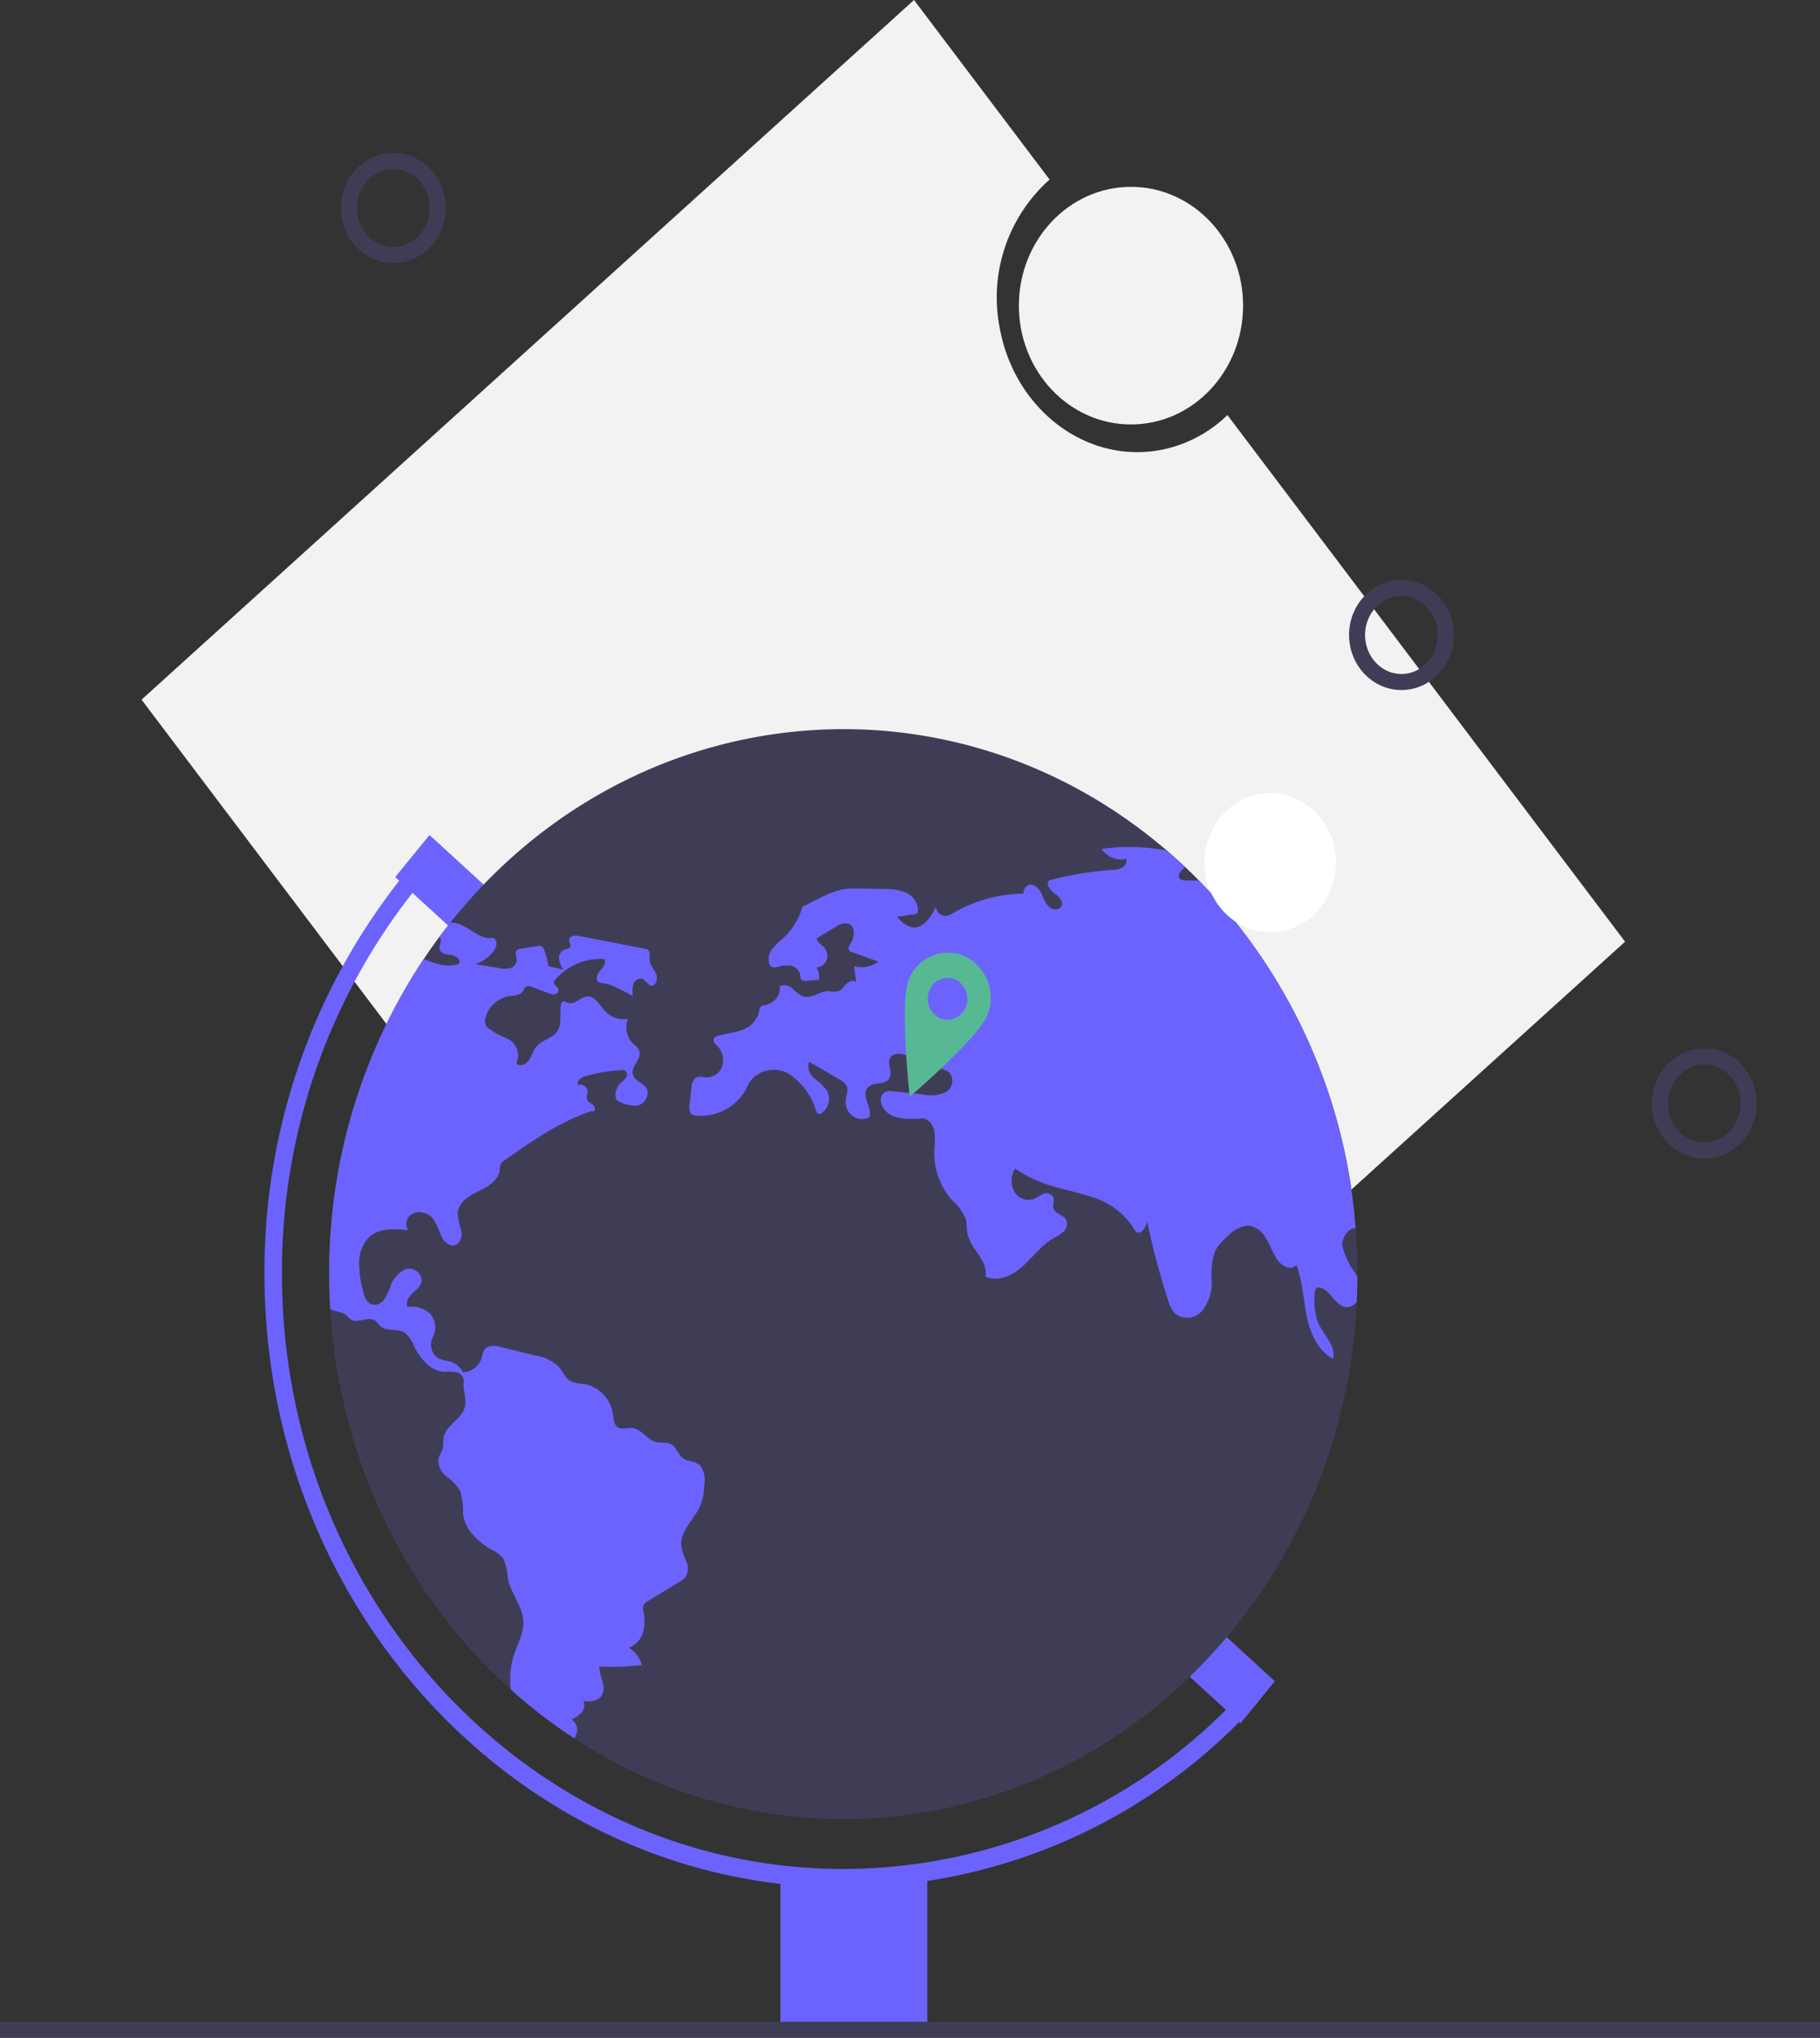 <svg id="undraw_adventure_4hum" xmlns="http://www.w3.org/2000/svg" width="226.983" height="254.01" viewBox="0 0 226.983 254.01">
  <rect x="0" y="0" width="226.983" height="254.01" fill="#333333" stroke="none"/>
  <path id="Path_119" data-name="Path 119" d="M623.634,248.619l-49.594-65.645a16.328,16.328,0,0,1-8.021,4.29c-9.337,1.948-18.455-4.806-20.366-15.084a19.69,19.69,0,0,1,6.209-18.56l-16.91-22.383-96.339,87.214L527.3,335.833Z" transform="translate(-420.961 -131.237)" fill="#f2f2f2"/>
  <ellipse id="Ellipse_59" data-name="Ellipse 59" cx="13.981" cy="14.81" rx="13.981" ry="14.81" transform="translate(127.07 23.289)" fill="#f2f2f2"/>
  <path id="Path_125" data-name="Path 125" d="M1.378.528,8.142.337l-.558,19.53-6.765.192Z" transform="translate(47.989 110.028) rotate(-49.171)" fill="#6c63ff"/>
  <path id="Path_126" data-name="Path 126" d="M1.223.522,7.988.33,7.493,17.642l-6.765.192Z" transform="translate(140.743 203.697) rotate(-49.171)" fill="#6c63ff"/>
  <path id="Path_120" data-name="Path 120" d="M629.262,427.974v.407q-.013,1.532-.083,3.049c-1.725,35.953-29.634,64.235-63.619,64.471s-62.241-27.657-64.41-63.583q-.131-2.155-.131-4.343a70.363,70.363,0,0,1,11.79-39.26q.923-1.386,1.919-2.721c.458-.619.929-1.224,1.4-1.825,22.516-28.254,62.229-32.245,89.36-8.982.772.661,1.531,1.345,2.273,2.042q.89.839,1.749,1.714a69.422,69.422,0,0,1,19.525,43.321Q629.262,425.091,629.262,427.974Z" transform="translate(-459.963 -269.164)" fill="#3f3d56"/>
  <path id="Path_121" data-name="Path 121" d="M551.691,528.6c-39.806,0-72.191-34.3-72.191-76.468a78.753,78.753,0,0,1,19.262-52l1.6,1.572a76.372,76.372,0,0,0-18.68,50.43c0,40.89,31.406,74.158,70.01,74.158a67.62,67.62,0,0,0,50.26-22.532l1.566,1.608A69.726,69.726,0,0,1,551.691,528.6Z" transform="translate(-446.514 -293.323)" fill="#6c63ff"/>
  <rect id="Rectangle_26" data-name="Rectangle 26" width="18.32" height="19.406" transform="translate(97.325 233.661)" fill="#6c63ff"/>
  <path id="Path_122" data-name="Path 122" d="M514.729,422.589a.354.354,0,0,1,.087.055c.345.3-.087.878-.035,1.354.061.61.829.744,1.409.8s1.313.559,1.038,1.1c-1.457.531-2.931.009-4.419-.6a70.363,70.363,0,0,0-11.79,39.259q0,2.19.131,4.343a1.628,1.628,0,0,0,.4.226,8.1,8.1,0,0,1,1.344.393c.318.2.532.55.851.735.912.527,2.177-.485,3.027.143a8.088,8.088,0,0,1,.624.675c.785.721,2.076.236,2.984.776a3.732,3.732,0,0,1,1.2,1.668c.781,1.571,2.046,3.114,3.716,3.239a9.455,9.455,0,0,1,1.579.055,1.14,1.14,0,0,1,.938,1.15c-.144.947.3,1.982.179,2.929-.214,1.733-2.53,2.49-2.726,4.223a11.03,11.03,0,0,1-.061,1.141c-.1.453-.427.822-.541,1.275a2.482,2.482,0,0,0,.995,2.282,6.078,6.078,0,0,1,1.745,1.88,10.241,10.241,0,0,1,.305,2.777c.262,2.028,1.915,3.53,3.616,4.5a3.8,3.8,0,0,1,1.413,1.09,6.327,6.327,0,0,1,.541,2.352c.358,1.954,1.911,3.567,1.954,5.558.031,1.418-.711,2.7-1.156,4.038a9.843,9.843,0,0,0-.4,4.362,64.709,64.709,0,0,0,7.908,6.076,2.513,2.513,0,0,0,.327-.776,1.571,1.571,0,0,0-.676-1.589,3.568,3.568,0,0,0,1.252-.85,1.359,1.359,0,0,0,.227-1.469,2.321,2.321,0,0,0,2.185-.471,2.171,2.171,0,0,0,.218-1.88,8.14,8.14,0,0,1-.436-1.913,30.688,30.688,0,0,0,5.33-.189,3.634,3.634,0,0,0-1.623-2.153,2.907,2.907,0,0,0,1.784-1.978,5.325,5.325,0,0,0,.035-2.555,1.436,1.436,0,0,1-.026-.665,1.271,1.271,0,0,1,.637-.652q1.989-1.213,3.978-2.421a2.413,2.413,0,0,0,.637-.494,2.114,2.114,0,0,0,.14-1.945,10.2,10.2,0,0,1-.637-1.922c-.244-2.019,1.8-3.47,2.486-5.374a8.506,8.506,0,0,0,.375-2.352,2.915,2.915,0,0,0-.558-2.4c-.6-.531-1.527-.411-2.151-.906-.571-.453-.768-1.326-1.391-1.691-.567-.333-1.274-.12-1.906-.277-1.108-.273-1.806-1.626-2.94-1.751-.637-.074-1.361.259-1.884-.134-.462-.351-.48-1.049-.567-1.64a4.462,4.462,0,0,0-3.49-3.706,4.643,4.643,0,0,1-1.937-.453c-.567-.388-.824-1.114-1.274-1.654a5.207,5.207,0,0,0-2.909-1.437q-2.159-.534-4.314-1.072c-.763-.194-1.749-.3-2.164.416a3.262,3.262,0,0,0-.253.855,2.527,2.527,0,0,1-2.347,1.867,2.8,2.8,0,0,0-1.631-1.34,9.814,9.814,0,0,1-1.326-.333,1.94,1.94,0,0,1-.956-1.182,2.072,2.072,0,0,1,.154-1.548,2.561,2.561,0,0,0-.4-2.943,3.6,3.6,0,0,0-2.779-.8c-.257-.6.174-1.266.637-1.7s1.029-.855,1.13-1.5a1.527,1.527,0,0,0-1.993-1.488,3.6,3.6,0,0,0-1.915,2.2,6.8,6.8,0,0,1-.772,1.566,1.478,1.478,0,0,1-1.466.638c-.768-.208-1.06-1.174-1.23-1.987a13.679,13.679,0,0,1-.41-3.331,4.483,4.483,0,0,1,1.186-3.031c1.269-1.238,3.223-1.118,4.938-.919a1.391,1.391,0,0,1,.131-1.756,1.809,1.809,0,0,1,1.71-.444,2.326,2.326,0,0,1,1.322.836,13.323,13.323,0,0,1,.995,2.195c.371.716,1.2,1.326,1.876.943a1.736,1.736,0,0,0,.537-1.881,7.342,7.342,0,0,1-.406-2.056c.1-1.335,1.413-2.144,2.569-2.694s2.478-1.294,2.661-2.624a2.578,2.578,0,0,1,.14-.758,1.435,1.435,0,0,1,.519-.517c3.372-2.361,6.8-4.754,10.661-6.044.2-.069.222,0,.427-.046.288-.176.1-.661-.179-.855s-.641-.347-.711-.688a2.415,2.415,0,0,1,.127-.753.964.964,0,0,0-.344-.8.848.848,0,0,0-.821-.148c-.31-.434.3-.938.8-1.086a20.69,20.69,0,0,1,4.558-.785.773.773,0,0,1,.519.092.682.682,0,0,1,.039.9,4.892,4.892,0,0,1-.694.67,2.1,2.1,0,0,0-.5,2.028,4.163,4.163,0,0,0,2.574.73,1.593,1.593,0,0,0,1.261-2.061c-.388-.79-1.562-.97-1.762-1.834-.236-1.012,1.117-1.913.811-2.9-.131-.434-.541-.693-.855-1a2.853,2.853,0,0,1-.563-3.022,3.136,3.136,0,0,1-2.844-.943c-.68-.725-1.221-1.876-2.19-1.839-.885.028-1.649,1.123-2.478.79-.205-.083-.419-.249-.615-.152a.544.544,0,0,0-.231.4c-.209,1.067.153,2.282-.4,3.207-.6,1-1.98,1.141-2.7,2.047-.393.49-.545,1.15-.907,1.668s-1.125.85-1.562.4a2.367,2.367,0,0,0-.585-2.772,5.494,5.494,0,0,0-1.291-.665,7.553,7.553,0,0,1-1.444-.85,1.485,1.485,0,0,1-.528-.6,1.458,1.458,0,0,1,.035-.952,3.733,3.733,0,0,1,2.918-2.56c.576-.083,1.247-.055,1.631-.522.2-.245.305-.619.6-.716a.833.833,0,0,1,.554.069l2.155.8a1.4,1.4,0,0,0,.768.134.54.54,0,0,0,.449-.578c-.07-.379-.619-.559-.567-.943a.608.608,0,0,1,.179-.323,7.487,7.487,0,0,1,6.111-2.555c.27.476-.157,1.035-.519,1.437s-.646,1.127-.209,1.437a1.1,1.1,0,0,0,.571.139,4.78,4.78,0,0,1,1.527.49c.746.342,1.479.721,2.194,1.127a3.1,3.1,0,0,1,.052-1.5.951.951,0,0,1,1.134-.651c.427.176.646.776,1.1.832.606.074.846-.878.593-1.469s-.759-1.081-.8-1.733c-.031-.434.126-.975-.2-1.238a.837.837,0,0,0-.388-.148q-4.109-.8-8.222-1.6c-.489-.1-1.191-.023-1.213.5-.013.3.236.587.127.855-.118.286-.5.263-.781.365a1.138,1.138,0,0,0-.611,1.187,3.347,3.347,0,0,0,.515,1.335c-.537-.236-1.344-.277-1.88-.517a8.033,8.033,0,0,0-.471-1.918.68.68,0,0,0-.3-.478.608.608,0,0,0-.537-.067c-.707.116-1.413.226-2.12.342a.794.794,0,0,0-.484.2c-.275.31,0,.8-.013,1.229a1.13,1.13,0,0,1-.842.993,3,3,0,0,1-1.344-.018l-2.966-.485a4.853,4.853,0,0,0,2.242-1.589c.393-.49.6-1.4.035-1.636a1.281,1.281,0,0,0-.515-.042c-1.344.009-2.4-1.178-3.66-1.682a3.42,3.42,0,0,0-1.234-.24Z" transform="translate(-459.964 -305.76)" fill="#6c63ff"/>
  <path id="Path_123" data-name="Path 123" d="M704.045,453.746a1.543,1.543,0,0,1-1.335.67c-1.365-.125-1.941-2.209-3.293-2.444a.5.5,0,0,0-.358.037c-.2.116-.236.4-.249.642a8.413,8.413,0,0,0,.336,3.53c.641,1.608,2.3,2.957,1.954,4.662-1.876-.919-2.853-3.151-3.293-5.29s-.515-4.385-1.309-6.409c-.606.818-1.871.143-2.421-.716-.523-.813-.846-1.756-1.352-2.583a3.005,3.005,0,0,0-2.207-1.608,3.876,3.876,0,0,0-2.56,1.331,6.168,6.168,0,0,0-1.592,1.876,9,9,0,0,0-.41,3.646,5.784,5.784,0,0,1-1.152,3.719,2.446,2.446,0,0,1-3.389.434,4.121,4.121,0,0,1-.947-1.807,92.006,92.006,0,0,1-2.565-9.694c-.157.748-.781,1.714-1.374,1.275a1.293,1.293,0,0,1-.314-.434,9.19,9.19,0,0,0-5.226-3.89c-2.068-.712-4.244-1.044-6.29-1.83a15.741,15.741,0,0,1-3.267-1.723,2.863,2.863,0,0,0-.157,2.782,2.058,2.058,0,0,0,2.364,1.049c.454-.157.838-.49,1.287-.656a.976.976,0,0,1,1.252.379c.192.439-.1.97.048,1.432.214.7,1.213.753,1.562,1.391a1.339,1.339,0,0,1-.327,1.488,5.834,5.834,0,0,1-1.317.859c-1.466.864-2.508,2.338-3.791,3.484s-3.093,1.987-4.619,1.252c.362-1.954-1.832-3.387-2.238-5.332-.135-.642-.065-1.321-.253-1.945a6.283,6.283,0,0,0-1.653-2.209,8.979,8.979,0,0,1-2.246-6.307,9.263,9.263,0,0,0,0-2.407c-.17-.781-.785-1.539-1.544-1.506-1.732.083-3.917.222-4.824-1.345a1.509,1.509,0,0,1,0-1.807,1.57,1.57,0,0,1,1.252-.226c1.3.134,2.6.273,3.908.407a4.125,4.125,0,0,0,2.683-.333,1.636,1.636,0,0,0,.4-2.444c-.528-.434-1.479-.411-1.636-1.1-.127-.578.475-1.229.148-1.714-.231-.342-.755-.25-1.073.009a7.156,7.156,0,0,1-.9.836c-.624.342-1.365.014-2.037-.208s-1.57-.24-1.893.42c-.366.735.318,1.7-.039,2.444-.48.975-2.094.42-2.766,1.261-.768.961.523,2.4.266,3.632a2.035,2.035,0,0,1-2.107-.125,2.211,2.211,0,0,1-.881-2.014c.061-.555.336-1.123.153-1.645a1.856,1.856,0,0,0-.92-.892q-1.9-1.116-3.795-2.222a1.874,1.874,0,0,0,.65,2.07A6.924,6.924,0,0,1,638,427.492a2.164,2.164,0,0,1-.742,2.763.439.439,0,0,1-.38.069.555.555,0,0,1-.244-.347,8.5,8.5,0,0,0-3.28-4.551,3.745,3.745,0,0,0-4.973.841c-.249.379-.419.813-.637,1.215a6.5,6.5,0,0,1-5.963,3.073,1.1,1.1,0,0,1-.65-.162c-.375-.273-.358-.855-.3-1.335.083-.679.161-1.354.244-2.033a1.68,1.68,0,0,1,.423-1.114c.432-.36,1.051-.134,1.6-.143a2.04,2.04,0,0,0,1.836-1.5,2.509,2.509,0,0,0-.637-2.4c-.249-.25-.585-.564-.454-.9a.707.707,0,0,1,.493-.351c.981-.3,2.024-.379,2.988-.739a3.192,3.192,0,0,0,2.137-2.144c.07-.323.1-.716.375-.878a1.155,1.155,0,0,1,.436-.092,2.219,2.219,0,0,0,1.819-2.343,1.329,1.329,0,0,1,1.562.277,4.339,4.339,0,0,0,1.387,1c1.016.3,2-.661,3.053-.665a3.609,3.609,0,0,0,1.317,0c.423-.162.676-.605,1-.933s.894-.531,1.2-.176c-.087-.67-.17-1.335-.257-2a3.544,3.544,0,0,0,3.023-.582l-3.293-1.178a.7.7,0,0,1-.31-.176c-.24-.273,0-.7.192-1.007.467-.744.545-1.968-.222-2.338a1.791,1.791,0,0,0-1.623.347c-.8.471-1.605.947-2.408,1.418-.074.485.484.762.829,1.086a1.531,1.531,0,0,1,.38,1.616,1.4,1.4,0,0,1-1.287.957,1.931,1.931,0,0,1,.31,1.557l-1.618.125a.663.663,0,0,1-.523-.111c-.174-.162-.148-.448-.192-.688a1.433,1.433,0,0,0-1.187-1.1,3.877,3.877,0,0,0-1.653.162.955.955,0,0,1-.715-.018.751.751,0,0,1-.279-.379,2.019,2.019,0,0,1,.366-1.857,10.281,10.281,0,0,1,1.378-1.345,8.578,8.578,0,0,0,2.395-3.927c.89-.4,1.81-.933,2.7-1.331a10.39,10.39,0,0,1,2.246-.8,10.029,10.029,0,0,1,2.2-.111c1,.018,2.011.037,3.014.06a6.881,6.881,0,0,1,2.639.4,2.579,2.579,0,0,1,1.61,2.084.662.662,0,0,1-.2.587.674.674,0,0,1-.38.092c-.833.028-1.186.249-2.02.282a3.4,3.4,0,0,0,1.889,1.331c1.352.185,2.325-1.3,2.949-2.587a1.217,1.217,0,0,0,1.243,1.169,2.426,2.426,0,0,0,.938-.388,17.645,17.645,0,0,1,8.746-2.393,1,1,0,0,1,.72-1.1c.624-.129,1.182.439,1.483,1.03a5.621,5.621,0,0,0,.964,1.719c.475.444,1.4.42,1.583-.217.183-.615-.423-1.141-.925-1.506s-1.034-1.03-.694-1.566a42.548,42.548,0,0,1,7.782-1.326,3.146,3.146,0,0,0,1.309-.24,1.089,1.089,0,0,0,.611-1.141,2.893,2.893,0,0,1-3.1-1.238,25.161,25.161,0,0,1,8.122.2l2.273,2.042c-.432.476-1.008.924-.694,1.4a.935.935,0,0,0,.8.291c.55.009,1.1.023,1.644.023a69.422,69.422,0,0,1,19.524,43.321c-.916-.037-1.758,1.192-1.64,2.264a9.2,9.2,0,0,0,1.592,3.313,5.156,5.156,0,0,1,.27.54Z" transform="translate(-534.83 -291.479)" fill="#6c63ff"/>
  <path id="Path_127" data-name="Path 127" d="M57.689,0H284.672" transform="translate(-57.689 253.01)" fill="none" stroke="#3f3d56" stroke-width="2"/>
  <ellipse id="Ellipse_60" data-name="Ellipse 60" cx="5.533" cy="5.861" rx="5.533" ry="5.861" transform="translate(43.522 20.065)" fill="none" stroke="#3f3d56" stroke-miterlimit="10" stroke-width="2"/>
  <ellipse id="Ellipse_61" data-name="Ellipse 61" cx="5.533" cy="5.861" rx="5.533" ry="5.861" transform="translate(207.022 131.682)" fill="none" stroke="#3f3d56" stroke-miterlimit="10" stroke-width="2"/>
  <ellipse id="Ellipse_62" data-name="Ellipse 62" cx="5.533" cy="5.861" rx="5.533" ry="5.861" transform="translate(169.247 73.292)" fill="none" stroke="#3f3d56" stroke-miterlimit="10" stroke-width="2"/>
  <ellipse id="Ellipse_64" data-name="Ellipse 64" cx="8.185" cy="8.67" rx="8.185" ry="8.67" transform="translate(150.238 98.854)" fill="#fff"/>
  <path id="Path_124" data-name="Path 124" d="M13.336,1.788a5.222,5.222,0,0,0-7.589.253C3.634,4.294.462,15.519.462,15.519s10.7-3.572,12.813-5.824a5.757,5.757,0,0,0,.061-7.906ZM7.645,7.857a2.668,2.668,0,0,1,.028-3.664,2.42,2.42,0,0,1,3.517-.117,2.668,2.668,0,0,1-.028,3.664,2.42,2.42,0,0,1-3.517.117Z" transform="translate(107.209 122.496) rotate(-22)" fill="#57b894"/>
</svg>
